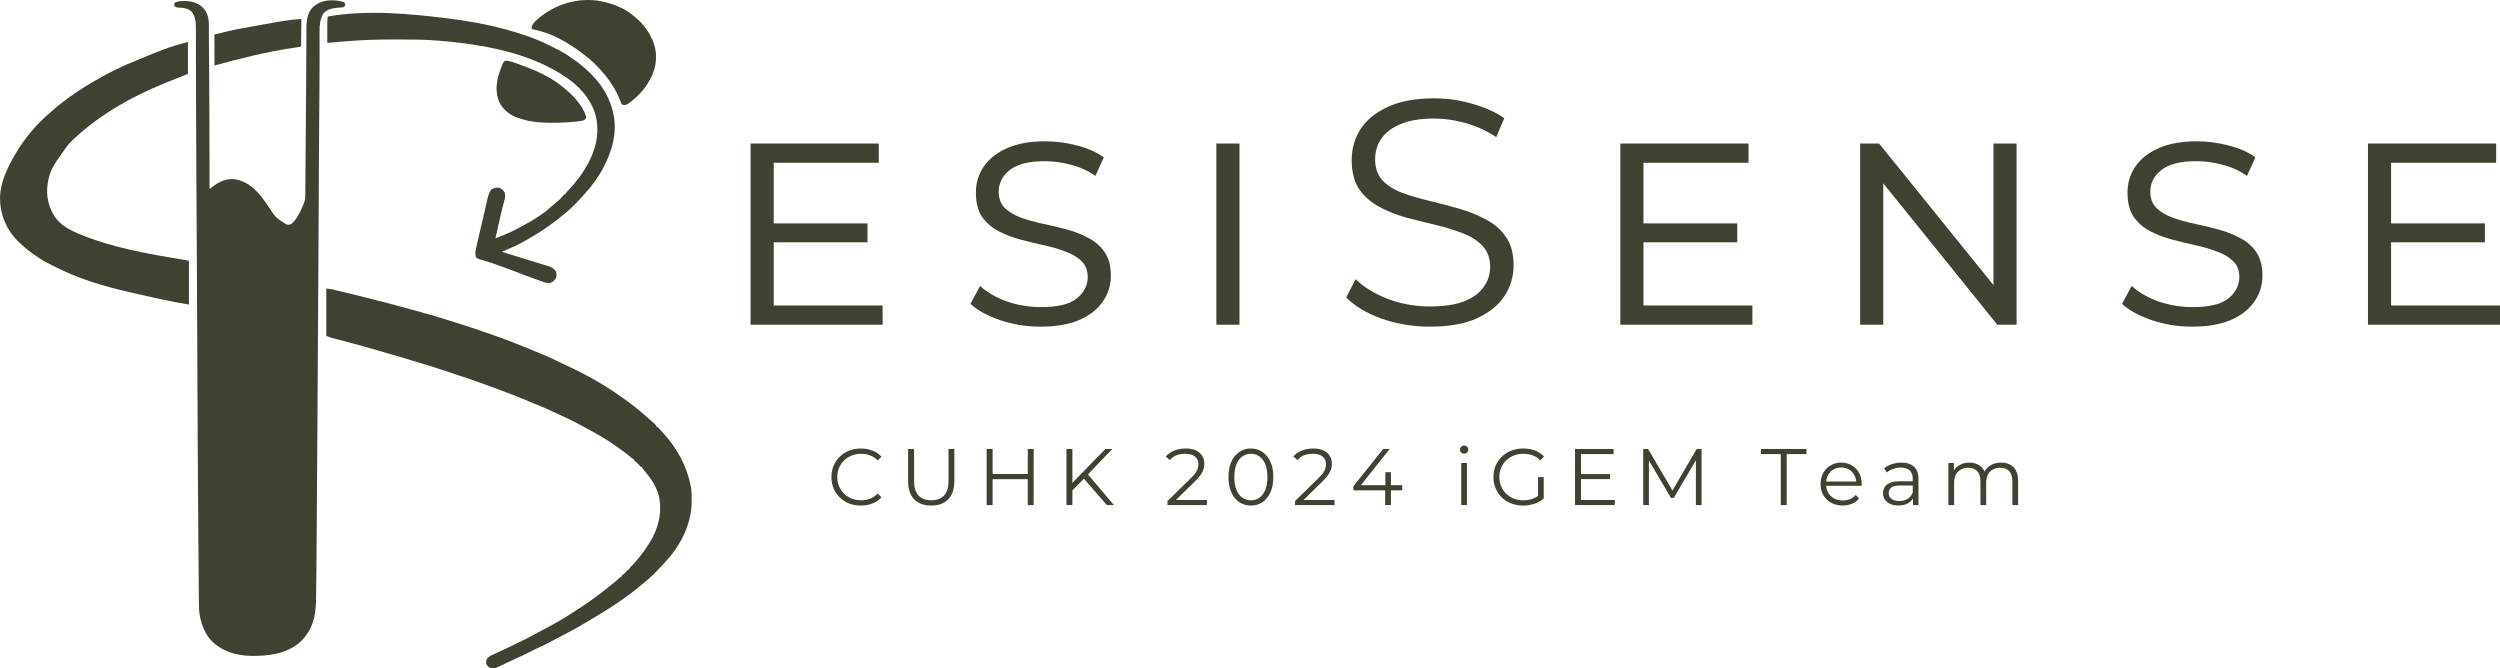<svg width="318" height="85" viewBox="0 0 318 85" fill="none" xmlns="http://www.w3.org/2000/svg">
<path d="M25.661 0.829C26.29 1.41 26.534 2.081 26.561 2.917C26.564 3.094 26.564 3.271 26.565 3.448C26.566 3.55 26.566 3.652 26.567 3.754C26.57 4.039 26.572 4.324 26.573 4.608C26.574 4.922 26.577 5.236 26.579 5.55C26.584 6.181 26.588 6.813 26.591 7.444C26.595 8.177 26.6 8.909 26.605 9.641C26.613 10.987 26.622 12.333 26.63 13.679C26.631 13.853 26.632 14.028 26.633 14.202C26.653 17.48 26.662 20.758 26.658 24.036C26.685 24.015 26.713 23.995 26.741 23.974C26.869 23.879 26.996 23.785 27.123 23.691C27.167 23.658 27.21 23.626 27.255 23.593C28.043 23.011 28.919 22.68 29.916 22.807C31.473 23.059 32.61 24.141 33.502 25.351C33.724 25.663 33.94 25.979 34.157 26.295C35.073 27.692 35.073 27.692 36.462 28.561C36.701 28.601 36.831 28.592 37.054 28.491C37.712 27.918 38.063 27.211 38.41 26.43C38.443 26.356 38.476 26.283 38.51 26.209C38.707 25.771 38.828 25.442 38.83 24.961C38.831 24.909 38.831 24.856 38.832 24.802C38.834 24.624 38.835 24.446 38.836 24.268C38.837 24.14 38.838 24.013 38.839 23.885C38.842 23.535 38.845 23.185 38.848 22.835C38.85 22.463 38.854 22.09 38.857 21.718C38.862 21.082 38.867 20.446 38.872 19.81C38.877 19.151 38.883 18.491 38.888 17.832C38.888 17.791 38.889 17.75 38.889 17.708C38.891 17.544 38.892 17.379 38.893 17.215C38.917 14.353 38.941 11.491 38.955 8.629C38.956 8.32 38.958 8.011 38.959 7.703C38.96 7.557 38.961 7.41 38.962 7.264C38.962 7.169 38.963 7.075 38.963 6.981C38.966 6.446 38.968 5.911 38.969 5.377C38.97 5.013 38.972 4.65 38.974 4.287C38.975 4.143 38.975 3.999 38.975 3.855C38.975 2.759 39.017 1.679 39.858 0.851C40.421 0.433 40.604 0.372 40.657 0.343C40.71 0.313 40.717 0.315 40.773 0.286C41.7 -0.054 42.761 -0.024 43.708 0.254C43.853 0.364 43.886 0.402 43.914 0.582C43.886 0.761 43.85 0.801 43.708 0.911C43.585 0.939 43.585 0.939 43.446 0.948C43.395 0.952 43.344 0.956 43.291 0.96C43.237 0.964 43.183 0.967 43.127 0.971C42.362 1.034 41.654 1.122 41.126 1.725C40.718 2.494 40.643 3.128 40.647 3.984C40.658 6.584 40.654 9.184 40.629 11.784C40.621 12.584 40.615 13.383 40.608 14.182C40.608 14.225 40.607 14.267 40.607 14.311C40.588 16.511 40.577 18.711 40.566 20.911C40.565 21.07 40.564 21.229 40.563 21.388C40.558 22.385 40.553 23.382 40.548 24.378C40.535 27.109 40.52 29.84 40.506 32.571C40.505 32.669 40.505 32.669 40.505 32.77C40.473 38.727 40.436 44.685 40.381 53.243C40.38 53.321 40.38 53.398 40.379 53.478C40.379 53.594 40.379 53.594 40.378 53.712C40.373 54.405 40.369 55.098 40.364 55.791C40.339 59.726 40.313 63.662 40.285 67.597C40.285 67.651 40.285 67.704 40.284 67.76C40.276 69 40.267 70.24 40.257 71.48C40.255 71.778 40.252 72.075 40.25 72.373C40.241 73.638 40.23 74.903 40.203 76.168C40.201 76.273 40.199 76.379 40.197 76.485C40.161 78.468 39.723 80.155 38.248 81.6C36.543 83.179 34.128 83.467 31.882 83.428C30.266 83.38 28.73 83.003 27.452 81.998C27.41 81.966 27.368 81.935 27.324 81.902C26.318 81.108 25.769 79.857 25.485 78.655C25.475 78.613 25.465 78.57 25.454 78.526C25.286 77.77 25.302 76.995 25.296 76.225C25.295 76.107 25.294 75.989 25.293 75.871C25.29 75.549 25.287 75.226 25.284 74.904C25.282 74.559 25.278 74.214 25.275 73.869C25.269 73.198 25.264 72.528 25.258 71.858C25.253 71.31 25.249 70.762 25.244 70.214C25.195 64.544 25.157 58.873 25.117 49.712C25.116 49.574 25.116 49.436 25.115 49.299C25.114 48.947 25.113 48.596 25.111 48.245C25.111 48.102 25.11 47.958 25.109 47.815C25.108 47.597 25.108 47.38 25.107 47.162C25.106 47.053 25.106 47.053 25.106 46.943C25.104 46.574 25.103 46.206 25.102 45.837C25.085 41.665 25.065 37.493 25.041 33.321C25.04 33.15 25.039 32.978 25.038 32.806C25.025 30.477 25.011 28.147 24.997 25.817C24.99 24.611 24.983 23.405 24.976 22.199C24.975 22.086 24.974 21.973 24.974 21.859C24.956 18.858 24.942 15.858 24.935 12.857C24.934 12.386 24.933 11.915 24.931 11.444C24.93 11.117 24.93 10.79 24.929 10.462C24.928 10.343 24.928 10.223 24.928 10.104C24.925 9.196 24.923 8.287 24.923 7.379C24.923 6.83 24.922 6.28 24.92 5.731C24.919 5.363 24.919 4.995 24.919 4.627C24.919 4.406 24.919 4.186 24.917 3.965C24.917 3.865 24.917 3.766 24.918 3.666C24.922 2.902 24.878 2.145 24.397 1.509C23.933 1.055 23.395 1.005 22.765 0.965C22.413 0.937 22.413 0.937 22.225 0.788C22.195 0.749 22.166 0.711 22.136 0.672C22.17 0.5 22.17 0.5 22.258 0.313C22.453 0.235 22.453 0.235 22.686 0.194C22.747 0.182 22.809 0.169 22.873 0.157C23.891 0.062 24.852 0.177 25.661 0.829Z" fill="#404231"/>
<path d="M41.508 36.704C42.126 36.771 42.126 36.771 42.338 36.822C42.386 36.834 42.434 36.845 42.484 36.857C42.535 36.87 42.587 36.882 42.639 36.895C42.695 36.908 42.751 36.922 42.809 36.935C42.994 36.98 43.179 37.025 43.364 37.07C43.495 37.102 43.627 37.134 43.759 37.166C44.19 37.27 44.621 37.375 45.052 37.481C45.164 37.508 45.164 37.508 45.279 37.537C48.058 38.218 50.82 38.94 53.573 39.716C53.828 39.787 54.082 39.859 54.337 39.93C55.319 40.204 56.293 40.495 57.263 40.806C57.505 40.883 57.746 40.959 57.988 41.035C59.168 41.407 60.344 41.783 61.508 42.202C61.734 42.282 61.961 42.359 62.188 42.435C64.397 43.175 66.553 44.059 68.702 44.95C68.802 44.992 68.802 44.992 68.905 45.035C69.556 45.306 70.2 45.584 70.83 45.9C71.074 46.022 71.322 46.136 71.57 46.251C74.046 47.395 76.497 48.701 78.724 50.268C78.763 50.296 78.803 50.324 78.844 50.352C80.072 51.21 81.264 52.103 82.363 53.116C82.5 53.241 82.64 53.362 82.78 53.484C83.338 53.974 83.338 53.974 83.491 54.152C83.491 54.192 83.491 54.231 83.491 54.272C83.551 54.292 83.612 54.311 83.674 54.332C83.766 54.421 83.766 54.421 83.865 54.537C84.028 54.725 84.194 54.909 84.365 55.09C86.069 56.941 87.339 59.232 87.829 61.681C87.84 61.731 87.851 61.78 87.862 61.831C87.973 62.391 87.979 62.947 87.978 63.515C87.978 63.592 87.978 63.592 87.979 63.671C87.977 64.551 87.893 65.373 87.646 66.223C87.631 66.275 87.617 66.328 87.602 66.382C87.042 68.333 85.91 70.155 84.494 71.625C84.379 71.745 84.27 71.867 84.161 71.991C83.879 72.308 83.575 72.605 83.27 72.903C83.171 73.001 83.071 73.099 82.972 73.197C82.574 73.588 82.161 73.946 81.718 74.29C81.65 74.346 81.583 74.402 81.516 74.459C79.187 76.425 76.534 78.016 73.896 79.548C73.844 79.578 73.793 79.608 73.739 79.639C73.601 79.72 73.462 79.8 73.323 79.88C73.285 79.903 73.247 79.925 73.208 79.947C72.65 80.268 72.076 80.561 71.501 80.852C71.085 81.063 70.671 81.277 70.264 81.505C69.532 81.913 68.772 82.262 68.011 82.613C67.666 82.773 67.331 82.943 66.996 83.123C66.549 83.358 66.085 83.559 65.623 83.765C65.251 83.931 64.881 84.102 64.516 84.284C64.173 84.453 63.829 84.618 63.481 84.777C63.414 84.808 63.414 84.808 63.347 84.84C63.031 84.981 62.754 85.026 62.407 84.986C62.127 84.876 61.993 84.709 61.857 84.448C61.816 84.217 61.834 84.023 61.93 83.806C62.147 83.542 62.404 83.394 62.716 83.256C62.788 83.224 62.86 83.191 62.934 83.158C63.009 83.125 63.084 83.092 63.16 83.059C63.748 82.797 64.329 82.525 64.906 82.241C65.084 82.153 65.262 82.067 65.439 81.981C65.625 81.891 65.81 81.801 65.995 81.711C66.088 81.666 66.182 81.621 66.275 81.576C66.861 81.292 67.438 80.997 68.005 80.68C68.367 80.478 68.733 80.282 69.103 80.095C70.698 79.291 72.237 78.342 73.719 77.355C73.848 77.269 73.978 77.183 74.108 77.098C75.118 76.43 76.093 75.728 77.033 74.969C77.17 74.859 77.309 74.752 77.448 74.644C77.701 74.448 77.947 74.244 78.193 74.039C78.229 74.01 78.265 73.98 78.302 73.949C78.466 73.811 78.621 73.673 78.772 73.521C78.907 73.393 78.907 73.393 79.029 73.393C79.05 73.334 79.07 73.275 79.091 73.214C79.191 73.132 79.293 73.053 79.396 72.975C79.546 72.835 79.683 72.702 79.805 72.538C79.845 72.488 79.845 72.488 79.885 72.437C79.925 72.437 79.966 72.437 80.007 72.437C80.024 72.402 80.04 72.366 80.057 72.329C80.131 72.195 80.203 72.118 80.317 72.015C80.577 71.767 80.802 71.496 81.028 71.218C81.112 71.117 81.197 71.017 81.282 70.917C81.739 70.375 82.138 69.81 82.513 69.21C82.537 69.173 82.561 69.135 82.586 69.097C83.741 67.274 84.283 65.168 83.796 63.056C83.505 61.915 82.814 60.861 82.048 59.971C81.999 59.914 81.999 59.914 81.948 59.855C81.918 59.821 81.889 59.787 81.859 59.752C81.775 59.644 81.716 59.534 81.657 59.411C81.617 59.411 81.577 59.411 81.535 59.411C81.445 59.319 81.445 59.319 81.34 59.194C81.162 58.987 80.975 58.815 80.758 58.648C80.732 58.623 80.706 58.599 80.68 58.574C80.68 58.535 80.68 58.495 80.68 58.455C80.644 58.44 80.609 58.424 80.573 58.409C80.419 58.327 80.309 58.232 80.181 58.116C79.901 57.868 79.608 57.644 79.305 57.424C79.252 57.385 79.199 57.347 79.144 57.307C78.371 56.746 77.587 56.203 76.768 55.706C76.701 55.665 76.634 55.625 76.565 55.583C75.893 55.18 75.202 54.808 74.513 54.434C74.338 54.339 74.163 54.244 73.988 54.149C73.885 54.093 73.782 54.037 73.678 53.981C73.634 53.956 73.59 53.932 73.545 53.907C72.708 53.456 71.841 53.061 70.978 52.662C70.927 52.639 70.876 52.615 70.824 52.591C69.371 51.916 69.371 51.916 67.886 51.313C67.704 51.241 67.526 51.164 67.348 51.084C66.98 50.919 66.606 50.768 66.231 50.619C66.159 50.591 66.087 50.562 66.013 50.533C65.789 50.444 65.565 50.356 65.341 50.268C65.274 50.242 65.208 50.216 65.14 50.189C63.817 49.671 62.48 49.188 61.143 48.706C61.018 48.661 60.893 48.615 60.767 48.57C59.933 48.27 59.092 47.99 58.248 47.717C57.666 47.529 57.087 47.336 56.508 47.14C55.599 46.832 54.685 46.544 53.765 46.27C53.383 46.156 53.003 46.041 52.622 45.925C52.547 45.902 52.472 45.879 52.394 45.856C52.091 45.764 51.788 45.672 51.486 45.577C50.728 45.338 49.963 45.123 49.197 44.909C48.779 44.792 48.362 44.674 47.948 44.547C46.734 44.174 45.508 43.851 44.28 43.527C43.909 43.429 43.538 43.332 43.167 43.233C43.021 43.195 42.875 43.156 42.728 43.118C42.639 43.094 42.548 43.07 42.459 43.047C42.381 43.026 42.303 43.006 42.223 42.984C41.981 42.914 41.744 42.826 41.508 42.739C41.508 40.748 41.508 38.756 41.508 36.704Z" fill="#404231"/>
<path d="M23.907 5.333C23.907 6.674 23.907 8.015 23.907 9.396C23.088 9.73 23.088 9.73 22.766 9.854C19.729 11.026 16.741 12.354 14.008 14.117C13.957 14.149 13.957 14.149 13.905 14.182C13.034 14.741 12.192 15.33 11.38 15.969C11.319 16.017 11.319 16.017 11.257 16.065C10.636 16.552 10.043 17.061 9.471 17.601C9.375 17.691 9.278 17.778 9.181 17.865C8.697 18.308 8.349 18.823 7.986 19.362C7.867 19.538 7.743 19.71 7.618 19.883C7.552 19.977 7.486 20.07 7.421 20.165C7.367 20.242 7.312 20.32 7.258 20.397C6.792 21.065 6.446 21.696 6.247 22.482C6.234 22.531 6.221 22.58 6.208 22.63C5.78 24.358 5.974 25.966 6.919 27.502C7.735 28.728 9.06 29.364 10.402 29.892C10.464 29.917 10.525 29.941 10.589 29.967C14.647 31.581 19.053 32.33 23.351 33.044C23.404 33.053 23.458 33.062 23.514 33.072C23.584 33.083 23.584 33.083 23.655 33.095C23.781 33.118 23.906 33.148 24.03 33.178C24.03 35.012 24.03 36.846 24.03 38.736C23.584 38.663 23.141 38.59 22.698 38.504C22.617 38.488 22.617 38.488 22.534 38.472C22.359 38.438 22.184 38.404 22.009 38.37C21.949 38.358 21.888 38.346 21.826 38.334C20.815 38.136 19.81 37.922 18.807 37.691C18.48 37.616 18.153 37.544 17.825 37.472C14.423 36.723 10.929 35.833 7.787 34.319C7.685 34.27 7.583 34.221 7.48 34.173C6.295 33.615 5.153 33.008 4.108 32.222C4.047 32.179 3.986 32.135 3.923 32.09C3.377 31.695 2.882 31.253 2.397 30.788C2.315 30.711 2.315 30.711 2.233 30.633C0.744 29.129 -0.033 27.137 0.001 25.06C0.063 23.117 0.945 21.334 1.908 19.674C1.932 19.631 1.957 19.588 1.983 19.544C3.113 17.606 4.692 15.726 6.431 14.278C6.572 14.16 6.709 14.037 6.846 13.915C7.167 13.633 7.498 13.364 7.835 13.101C7.875 13.07 7.916 13.039 7.957 13.006C8.557 12.54 9.167 12.094 9.805 11.678C9.903 11.614 9.999 11.55 10.096 11.486C11.054 10.853 12.038 10.274 13.048 9.725C13.198 9.643 13.348 9.56 13.498 9.476C14.166 9.104 14.854 8.777 15.55 8.458C15.704 8.387 15.857 8.315 16.01 8.242C22.115 5.668 22 5.895 23.907 5.333Z" fill="#404231"/>
<path d="M56.968 2.345C57.119 2.364 57.27 2.382 57.421 2.401C59.718 2.69 62.008 3.115 64.24 3.719C64.307 3.737 64.374 3.755 64.442 3.774C66.541 4.348 68.615 5.07 70.528 6.102C70.67 6.176 70.815 6.246 70.96 6.315C71.259 6.46 71.541 6.625 71.822 6.801C71.897 6.847 71.897 6.847 71.973 6.894C72.779 7.401 73.545 7.938 74.263 8.56C74.317 8.606 74.37 8.652 74.426 8.699C76.356 10.37 77.752 12.492 78.113 15.013C78.121 15.065 78.129 15.118 78.137 15.172C78.309 16.499 78.106 17.872 77.685 19.136C77.671 19.179 77.657 19.222 77.642 19.266C77.437 19.883 77.187 20.469 76.89 21.048C76.86 21.108 76.86 21.108 76.83 21.169C76.124 22.557 75.168 23.815 74.1 24.957C73.985 25.082 73.873 25.208 73.761 25.335C73.513 25.612 73.25 25.872 72.983 26.131C72.937 26.177 72.89 26.223 72.842 26.27C72.552 26.553 72.253 26.823 71.94 27.084C71.879 27.136 71.817 27.188 71.755 27.241C71.222 27.688 70.669 28.105 70.107 28.518C70.069 28.546 70.031 28.574 69.991 28.604C68.886 29.421 67.707 30.122 66.502 30.788C66.455 30.814 66.408 30.84 66.36 30.867C65.62 31.273 64.846 31.599 64.066 31.925C63.939 31.973 63.939 31.973 63.874 32.043C63.914 32.056 63.955 32.068 63.996 32.081C64.12 32.12 64.245 32.158 64.369 32.196C64.517 32.242 64.666 32.288 64.814 32.334C65.185 32.449 65.556 32.564 65.928 32.679C66.138 32.745 66.349 32.81 66.559 32.875C66.601 32.888 66.643 32.901 66.686 32.914C67.233 33.084 67.78 33.252 68.327 33.419C68.497 33.471 68.667 33.523 68.837 33.575C68.942 33.607 69.047 33.638 69.152 33.67C69.296 33.714 69.441 33.758 69.585 33.802C69.626 33.814 69.667 33.826 69.709 33.839C70.157 33.978 70.484 34.139 70.718 34.553C70.819 34.848 70.815 35.106 70.714 35.397C70.528 35.667 70.304 35.883 69.985 35.987C69.629 36.008 69.356 35.962 69.023 35.836C68.956 35.812 68.956 35.812 68.889 35.787C68.794 35.753 68.699 35.718 68.604 35.683C68.456 35.628 68.308 35.574 68.159 35.521C67.9 35.427 67.642 35.333 67.385 35.238C67.227 35.18 67.069 35.123 66.911 35.065C66.371 34.867 65.832 34.664 65.297 34.452C65.002 34.337 64.706 34.228 64.408 34.12C64.184 34.039 63.962 33.957 63.739 33.874C62.947 33.582 62.154 33.313 61.342 33.081C60.707 32.898 60.707 32.898 60.513 32.641C60.447 32.303 60.457 32.028 60.535 31.693C60.545 31.649 60.555 31.605 60.564 31.56C60.596 31.416 60.629 31.272 60.662 31.128C60.684 31.026 60.707 30.923 60.73 30.821C60.799 30.511 60.87 30.201 60.941 29.892C60.956 29.826 60.956 29.826 60.971 29.758C61.086 29.257 61.203 28.756 61.322 28.256C61.405 27.907 61.486 27.557 61.566 27.207C61.631 26.924 61.697 26.641 61.762 26.358C61.795 26.218 61.827 26.078 61.859 25.938C61.904 25.74 61.95 25.543 61.996 25.346C62.009 25.287 62.022 25.229 62.036 25.168C62.132 24.762 62.247 24.39 62.537 24.073C62.825 23.914 63.127 23.83 63.459 23.875C63.787 23.975 63.993 24.177 64.179 24.454C64.316 24.855 64.239 25.247 64.118 25.643C63.961 26.189 63.831 26.74 63.705 27.293C63.694 27.337 63.684 27.381 63.674 27.426C63.612 27.698 63.551 27.969 63.489 28.241C63.436 28.475 63.383 28.709 63.329 28.943C63.225 29.398 63.122 29.854 63.018 30.31C63.685 30.054 64.349 29.799 64.993 29.492C65.088 29.447 65.088 29.447 65.185 29.401C65.865 29.076 66.521 28.712 67.174 28.338C67.227 28.308 67.281 28.278 67.336 28.247C68.385 27.654 69.353 27.007 70.229 26.187C70.442 26 70.657 25.816 70.882 25.642C71.178 25.408 71.42 25.132 71.662 24.847C71.694 24.816 71.725 24.785 71.757 24.753C71.797 24.753 71.838 24.753 71.879 24.753C71.9 24.704 71.9 24.704 71.922 24.654C72.025 24.473 72.157 24.343 72.303 24.193C74.159 22.25 75.887 19.538 75.974 16.806C75.976 16.742 75.979 16.678 75.981 16.612C76.004 15.446 75.781 14.384 75.24 13.34C75.213 13.286 75.185 13.232 75.157 13.177C74.135 11.262 72.305 9.889 70.413 8.858C70.358 8.829 70.304 8.799 70.248 8.769C66.675 6.843 62.576 5.943 58.557 5.452C58.493 5.444 58.429 5.436 58.362 5.428C57.52 5.323 56.676 5.245 55.83 5.176C55.762 5.17 55.762 5.17 55.693 5.165C54.1 5.034 52.508 5.023 50.911 5.023C50.67 5.023 50.43 5.023 50.19 5.022C48.166 5.015 46.152 5.075 44.135 5.243C44.039 5.251 43.944 5.259 43.848 5.266C43.577 5.288 43.306 5.31 43.035 5.333C42.957 5.339 42.878 5.346 42.798 5.353C42.408 5.385 42.019 5.418 41.63 5.452C41.628 5.091 41.627 4.73 41.626 4.368C41.626 4.246 41.625 4.123 41.625 4.001C41.619 2.693 41.619 2.693 41.691 2.106C46.487 1.224 52.161 1.726 56.968 2.345Z" fill="#404231"/>
<path d="M77.135 0.313C77.186 0.327 77.237 0.34 77.29 0.354C78.464 0.673 79.629 1.206 80.557 1.987C80.609 2.03 80.661 2.073 80.715 2.118C80.869 2.251 81.019 2.386 81.168 2.524C81.218 2.569 81.267 2.614 81.319 2.66C82.033 3.325 82.542 4.096 82.941 4.974C82.986 5.073 82.986 5.073 83.032 5.174C83.631 6.581 83.565 8.107 82.983 9.504C82.346 10.958 81.35 12.132 80.053 13.079C80.019 13.105 79.984 13.131 79.948 13.158C79.698 13.335 79.519 13.382 79.213 13.34C79.018 13.218 78.975 13.04 78.903 12.832C78.377 11.45 77.516 10.141 76.524 9.038C76.495 9.005 76.465 8.972 76.435 8.938C75.871 8.314 75.281 7.718 74.61 7.204C74.492 7.114 74.374 7.022 74.257 6.931C72.382 5.484 70.323 4.251 67.949 3.768C67.724 3.719 67.724 3.719 67.602 3.6C67.653 3.074 68.076 2.694 68.464 2.368C68.522 2.321 68.581 2.274 68.641 2.226C68.673 2.199 68.706 2.173 68.739 2.146C71.051 0.282 74.211 -0.484 77.135 0.313Z" fill="#404231"/>
<path d="M64.681 7.747C65.043 7.822 65.388 7.95 65.734 8.074C65.775 8.089 65.817 8.103 65.859 8.118C67.822 8.81 69.823 9.647 71.452 10.95C71.485 10.976 71.519 11.003 71.553 11.031C72.806 12.04 74.059 13.286 74.567 14.836C74.569 15.013 74.569 15.013 74.441 15.169C74.237 15.332 74.127 15.361 73.868 15.391C73.791 15.401 73.714 15.41 73.634 15.42C73.551 15.429 73.468 15.438 73.385 15.446C73.299 15.456 73.213 15.466 73.127 15.476C72.407 15.556 71.688 15.601 70.963 15.611C70.909 15.611 70.855 15.612 70.799 15.613C70.426 15.619 70.053 15.617 69.68 15.611C69.628 15.61 69.576 15.609 69.523 15.608C68.305 15.586 67.099 15.423 65.952 15.013C65.888 14.992 65.825 14.971 65.76 14.949C64.793 14.596 63.967 13.914 63.523 12.999C62.884 11.6 63.188 10.051 63.72 8.668C64.119 7.671 64.119 7.671 64.681 7.747Z" fill="#404231"/>
<path d="M38.339 2.416C38.312 3.073 38.332 3.716 38.312 4.384C38.311 4.444 38.311 4.444 38.309 4.505C38.295 4.966 38.309 5.396 38.312 5.906C38.066 5.992 37.736 6.026 37.477 6.063C37.404 6.074 37.331 6.085 37.256 6.096C37.178 6.108 37.099 6.12 37.018 6.132C33.717 6.634 30.491 7.448 27.278 8.331C27.278 7.03 27.278 5.728 27.278 4.387C29.059 3.952 29.059 3.952 29.921 3.767C29.973 3.756 30.025 3.745 30.079 3.734C36.205 2.62 36.263 2.563 38.339 2.416Z" fill="#404231"/>
<path d="M97.925 28.415H110.348V30.822H97.925V28.415ZM98.416 38.858H112.269V41.305H95.473V18.257H111.778V20.705H98.416V38.858Z" fill="#404231"/>
<path d="M141.3 35.023C141.3 36.301 140.945 37.43 140.237 38.409C139.556 39.388 138.548 40.163 137.213 40.734C135.905 41.278 134.284 41.55 132.35 41.55C130.579 41.55 128.877 41.278 127.242 40.734C125.635 40.19 124.368 39.497 123.442 38.654L124.667 36.369C125.512 37.158 126.629 37.811 128.018 38.327C129.435 38.817 130.906 39.062 132.432 39.062C134.557 39.062 136.069 38.694 136.968 37.96C137.894 37.199 138.357 36.301 138.357 35.268C138.357 34.398 138.098 33.718 137.581 33.228C137.063 32.712 136.382 32.304 135.538 32.004C134.693 31.678 133.767 31.406 132.759 31.189C131.751 30.971 130.743 30.726 129.735 30.454C128.727 30.182 127.787 29.815 126.915 29.353C126.071 28.891 125.389 28.279 124.872 27.517C124.381 26.756 124.136 25.75 124.136 24.499C124.136 23.248 124.477 22.133 125.158 21.154C125.839 20.175 126.833 19.4 128.141 18.828C129.449 18.257 131.056 17.972 132.963 17.972C134.325 17.972 135.66 18.149 136.968 18.502C138.303 18.828 139.447 19.332 140.4 20.012L139.338 22.377C138.357 21.698 137.308 21.222 136.191 20.95C135.074 20.651 133.971 20.501 132.881 20.501C130.865 20.501 129.381 20.882 128.427 21.643C127.501 22.377 127.038 23.288 127.038 24.376C127.038 25.247 127.296 25.94 127.814 26.457C128.332 26.946 129.013 27.354 129.857 27.68C130.702 27.98 131.628 28.238 132.636 28.456C133.671 28.673 134.693 28.918 135.701 29.19C136.709 29.462 137.635 29.829 138.48 30.291C139.324 30.726 140.005 31.325 140.523 32.086C141.041 32.847 141.3 33.827 141.3 35.023Z" fill="#404231"/>
<path d="M154.721 41.305V18.257H157.663V41.305H154.721Z" fill="#404231"/>
<path d="M181.865 41.55C179.74 41.55 177.696 41.21 175.735 40.53C173.801 39.823 172.302 38.926 171.24 37.838L172.425 35.513C173.433 36.492 174.781 37.321 176.471 38.001C178.187 38.654 179.985 38.98 181.865 38.98C183.663 38.98 185.12 38.762 186.237 38.327C187.381 37.865 188.212 37.253 188.73 36.492C189.275 35.73 189.547 34.887 189.547 33.962C189.547 32.847 189.22 31.95 188.567 31.27C187.94 30.59 187.109 30.06 186.074 29.679C185.039 29.271 183.894 28.918 182.641 28.619C181.388 28.32 180.135 28.007 178.882 27.68C177.628 27.327 176.471 26.865 175.408 26.294C174.373 25.722 173.528 24.974 172.874 24.05C172.248 23.098 171.935 21.861 171.935 20.338C171.935 18.924 172.302 17.632 173.038 16.462C173.801 15.266 174.959 14.314 176.511 13.607C178.064 12.873 180.053 12.506 182.478 12.506C184.085 12.506 185.679 12.737 187.259 13.199C188.839 13.634 190.201 14.246 191.345 15.035L190.324 17.442C189.098 16.626 187.79 16.027 186.401 15.647C185.039 15.266 183.717 15.076 182.437 15.076C180.721 15.076 179.304 15.307 178.187 15.769C177.07 16.231 176.239 16.857 175.694 17.645C175.176 18.407 174.918 19.277 174.918 20.256C174.918 21.371 175.231 22.269 175.858 22.948C176.511 23.628 177.356 24.159 178.391 24.539C179.454 24.92 180.612 25.26 181.865 25.559C183.118 25.858 184.357 26.185 185.583 26.538C186.837 26.892 187.981 27.354 189.016 27.925C190.079 28.469 190.923 29.203 191.55 30.128C192.204 31.053 192.53 32.263 192.53 33.758C192.53 35.145 192.149 36.437 191.386 37.634C190.623 38.803 189.452 39.755 187.872 40.489C186.319 41.196 184.317 41.55 181.865 41.55Z" fill="#404231"/>
<path d="M208.559 28.415H220.982V30.822H208.559V28.415ZM209.049 38.858H222.903V41.305H206.107V18.257H222.412V20.705H209.049V38.858Z" fill="#404231"/>
<path d="M236.609 41.305V18.257H239.02L254.712 37.675H253.568V18.257H256.51V41.305H254.058L238.366 21.847H239.551V41.305H236.609Z" fill="#404231"/>
<path d="M287.783 35.023C287.783 36.301 287.429 37.43 286.72 38.409C286.039 39.388 285.031 40.163 283.696 40.734C282.389 41.278 280.768 41.55 278.833 41.55C277.063 41.55 275.36 41.278 273.725 40.734C272.118 40.19 270.851 39.497 269.925 38.654L271.151 36.369C271.995 37.158 273.112 37.811 274.502 38.327C275.918 38.817 277.39 39.062 278.915 39.062C281.04 39.062 282.552 38.694 283.451 37.96C284.377 37.199 284.841 36.301 284.841 35.268C284.841 34.398 284.582 33.718 284.064 33.228C283.547 32.712 282.865 32.304 282.021 32.004C281.176 31.678 280.25 31.406 279.242 31.189C278.234 30.971 277.226 30.726 276.218 30.454C275.21 30.182 274.27 29.815 273.398 29.353C272.554 28.891 271.873 28.279 271.355 27.517C270.865 26.756 270.62 25.75 270.62 24.499C270.62 23.248 270.96 22.133 271.641 21.154C272.322 20.175 273.317 19.4 274.624 18.828C275.932 18.257 277.539 17.972 279.446 17.972C280.809 17.972 282.144 18.149 283.451 18.502C284.786 18.828 285.93 19.332 286.884 20.012L285.821 22.377C284.841 21.698 283.792 21.222 282.675 20.95C281.558 20.651 280.454 20.501 279.365 20.501C277.349 20.501 275.864 20.882 274.91 21.643C273.984 22.377 273.521 23.288 273.521 24.376C273.521 25.247 273.78 25.94 274.297 26.457C274.815 26.946 275.496 27.354 276.341 27.68C277.185 27.98 278.112 28.238 279.12 28.456C280.155 28.673 281.176 28.918 282.184 29.19C283.192 29.462 284.119 29.829 284.963 30.291C285.808 30.726 286.489 31.325 287.006 32.086C287.524 32.847 287.783 33.827 287.783 35.023Z" fill="#404231"/>
<path d="M303.656 28.415H316.079V30.822H303.656V28.415ZM304.147 38.858H318V41.305H301.204V18.257H317.51V20.705H304.147V38.858Z" fill="#404231"/>
<path d="M109.498 64.309C108.96 64.309 108.462 64.221 108.006 64.044C107.55 63.861 107.155 63.606 106.821 63.279C106.487 62.953 106.225 62.569 106.034 62.127C105.85 61.685 105.759 61.202 105.759 60.679C105.759 60.155 105.85 59.673 106.034 59.231C106.225 58.789 106.487 58.405 106.821 58.078C107.162 57.752 107.56 57.5 108.016 57.324C108.473 57.14 108.97 57.048 109.508 57.048C110.026 57.048 110.513 57.137 110.969 57.313C111.425 57.483 111.81 57.742 112.123 58.089L111.643 58.568C111.35 58.269 111.027 58.054 110.673 57.925C110.318 57.789 109.937 57.721 109.528 57.721C109.099 57.721 108.701 57.796 108.333 57.946C107.965 58.089 107.645 58.296 107.373 58.568C107.1 58.833 106.886 59.146 106.729 59.506C106.579 59.86 106.504 60.251 106.504 60.679C106.504 61.107 106.579 61.502 106.729 61.862C106.886 62.215 107.1 62.528 107.373 62.8C107.645 63.065 107.965 63.273 108.333 63.422C108.701 63.565 109.099 63.636 109.528 63.636C109.937 63.636 110.318 63.568 110.673 63.432C111.027 63.296 111.35 63.079 111.643 62.78L112.123 63.259C111.81 63.606 111.425 63.867 110.969 64.044C110.513 64.221 110.022 64.309 109.498 64.309Z" fill="#404231"/>
<path d="M118.455 64.309C117.542 64.309 116.824 64.048 116.299 63.524C115.775 63.001 115.513 62.225 115.513 61.199V57.109H116.269V61.168C116.269 62.011 116.459 62.633 116.841 63.035C117.222 63.436 117.76 63.636 118.455 63.636C119.156 63.636 119.698 63.436 120.079 63.035C120.461 62.633 120.651 62.011 120.651 61.168V57.109H121.387V61.199C121.387 62.225 121.125 63.001 120.6 63.524C120.083 64.048 119.367 64.309 118.455 64.309Z" fill="#404231"/>
<path d="M130.735 57.109H131.48V64.248H130.735V57.109ZM126.26 64.248H125.504V57.109H126.26V64.248ZM130.806 60.954H126.178V60.291H130.806V60.954Z" fill="#404231"/>
<path d="M136.307 62.474L136.277 61.556L140.608 57.109H141.477L138.32 60.414L137.891 60.873L136.307 62.474ZM135.654 64.248V57.109H136.41V64.248H135.654ZM140.792 64.248L137.707 60.699L138.218 60.148L141.691 64.248H140.792Z" fill="#404231"/>
<path d="M148.502 64.248V63.728L151.475 60.822C151.747 60.556 151.952 60.325 152.088 60.128C152.224 59.924 152.316 59.734 152.364 59.557C152.411 59.38 152.435 59.214 152.435 59.057C152.435 58.643 152.292 58.316 152.006 58.078C151.727 57.84 151.312 57.721 150.76 57.721C150.338 57.721 149.963 57.786 149.636 57.915C149.316 58.044 149.04 58.245 148.809 58.517L148.287 58.068C148.567 57.742 148.924 57.49 149.36 57.313C149.796 57.137 150.283 57.048 150.821 57.048C151.305 57.048 151.724 57.127 152.078 57.283C152.432 57.432 152.704 57.653 152.895 57.946C153.093 58.238 153.191 58.581 153.191 58.976C153.191 59.207 153.157 59.435 153.089 59.659C153.028 59.883 152.912 60.121 152.742 60.373C152.578 60.618 152.337 60.896 152.016 61.209L149.289 63.881L149.084 63.596H153.518V64.248H148.502Z" fill="#404231"/>
<path d="M159.111 64.309C158.559 64.309 158.069 64.167 157.64 63.881C157.21 63.589 156.873 63.174 156.628 62.637C156.383 62.093 156.26 61.44 156.26 60.679C156.26 59.917 156.383 59.268 156.628 58.731C156.873 58.187 157.21 57.772 157.64 57.487C158.069 57.194 158.559 57.048 159.111 57.048C159.662 57.048 160.153 57.194 160.582 57.487C161.011 57.772 161.348 58.187 161.593 58.731C161.845 59.268 161.971 59.917 161.971 60.679C161.971 61.44 161.845 62.093 161.593 62.637C161.348 63.174 161.011 63.589 160.582 63.881C160.153 64.167 159.662 64.309 159.111 64.309ZM159.111 63.636C159.533 63.636 159.901 63.524 160.214 63.3C160.527 63.069 160.772 62.735 160.95 62.3C161.127 61.858 161.215 61.318 161.215 60.679C161.215 60.04 161.127 59.503 160.95 59.068C160.772 58.626 160.527 58.292 160.214 58.068C159.901 57.837 159.533 57.721 159.111 57.721C158.702 57.721 158.338 57.837 158.018 58.068C157.697 58.292 157.449 58.626 157.272 59.068C157.095 59.503 157.006 60.04 157.006 60.679C157.006 61.318 157.095 61.858 157.272 62.3C157.449 62.735 157.697 63.069 158.018 63.3C158.338 63.524 158.702 63.636 159.111 63.636Z" fill="#404231"/>
<path d="M164.731 64.248V63.728L167.704 60.822C167.976 60.556 168.18 60.325 168.317 60.128C168.453 59.924 168.545 59.734 168.592 59.557C168.64 59.38 168.664 59.214 168.664 59.057C168.664 58.643 168.521 58.316 168.235 58.078C167.956 57.84 167.54 57.721 166.988 57.721C166.566 57.721 166.192 57.786 165.865 57.915C165.545 58.044 165.269 58.245 165.037 58.517L164.516 58.068C164.795 57.742 165.153 57.49 165.589 57.313C166.025 57.137 166.512 57.048 167.05 57.048C167.533 57.048 167.952 57.127 168.306 57.283C168.661 57.432 168.933 57.653 169.124 57.946C169.321 58.238 169.42 58.581 169.42 58.976C169.42 59.207 169.386 59.435 169.318 59.659C169.256 59.883 169.141 60.121 168.97 60.373C168.807 60.618 168.565 60.896 168.245 61.209L165.517 63.881L165.313 63.596H169.747V64.248H164.731Z" fill="#404231"/>
<path d="M172.157 62.372V61.841L175.947 57.109H176.764L173.005 61.841L172.606 61.719H178.358V62.372H172.157ZM176.192 64.248V62.372L176.213 61.719V60.067H176.928V64.248H176.192Z" fill="#404231"/>
<path d="M185.866 64.248V58.894H186.591V64.248H185.866ZM186.233 57.711C186.083 57.711 185.957 57.66 185.855 57.558C185.753 57.456 185.702 57.334 185.702 57.191C185.702 57.048 185.753 56.929 185.855 56.834C185.957 56.732 186.083 56.681 186.233 56.681C186.383 56.681 186.509 56.729 186.611 56.824C186.714 56.919 186.765 57.038 186.765 57.181C186.765 57.33 186.714 57.456 186.611 57.558C186.516 57.66 186.39 57.711 186.233 57.711Z" fill="#404231"/>
<path d="M193.738 64.309C193.193 64.309 192.689 64.221 192.226 64.044C191.769 63.861 191.371 63.606 191.03 63.279C190.697 62.953 190.434 62.569 190.244 62.127C190.06 61.685 189.968 61.202 189.968 60.679C189.968 60.155 190.06 59.673 190.244 59.231C190.434 58.789 190.7 58.405 191.041 58.078C191.381 57.752 191.78 57.5 192.236 57.324C192.699 57.14 193.203 57.048 193.748 57.048C194.293 57.048 194.79 57.133 195.24 57.303C195.696 57.473 196.084 57.732 196.404 58.078L195.934 58.558C195.635 58.258 195.304 58.044 194.943 57.915C194.582 57.786 194.194 57.721 193.779 57.721C193.336 57.721 192.927 57.796 192.553 57.946C192.185 58.089 191.861 58.296 191.582 58.568C191.31 58.833 191.095 59.146 190.938 59.506C190.789 59.86 190.714 60.251 190.714 60.679C190.714 61.1 190.789 61.491 190.938 61.852C191.095 62.212 191.31 62.528 191.582 62.8C191.861 63.065 192.185 63.273 192.553 63.422C192.927 63.565 193.332 63.636 193.768 63.636C194.177 63.636 194.562 63.575 194.923 63.453C195.291 63.33 195.628 63.123 195.934 62.831L196.363 63.402C196.023 63.701 195.624 63.929 195.168 64.085C194.712 64.235 194.235 64.309 193.738 64.309ZM195.638 63.31V60.679H196.363V63.402L195.638 63.31Z" fill="#404231"/>
<path d="M201.016 60.301H204.796V60.944H201.016V60.301ZM201.098 63.596H205.399V64.248H200.342V57.109H205.246V57.762H201.098V63.596Z" fill="#404231"/>
<path d="M209.015 64.248V57.109H209.638L212.907 62.678H212.58L215.819 57.109H216.442V64.248H215.717V58.242H215.89L212.907 63.34H212.55L209.546 58.242H209.74V64.248H209.015Z" fill="#404231"/>
<path d="M226.513 64.248V57.762H224V57.109H229.782V57.762H227.269V64.248H226.513Z" fill="#404231"/>
<path d="M234.395 64.299C233.837 64.299 233.347 64.184 232.924 63.952C232.502 63.715 232.172 63.392 231.933 62.984C231.695 62.569 231.576 62.096 231.576 61.566C231.576 61.036 231.688 60.567 231.913 60.159C232.144 59.751 232.458 59.431 232.853 59.2C233.255 58.962 233.704 58.843 234.201 58.843C234.705 58.843 235.151 58.959 235.54 59.19C235.935 59.414 236.245 59.734 236.469 60.148C236.694 60.556 236.806 61.029 236.806 61.566C236.806 61.6 236.803 61.637 236.796 61.678C236.796 61.712 236.796 61.75 236.796 61.79H232.127V61.25H236.408L236.122 61.464C236.122 61.077 236.037 60.733 235.867 60.434C235.703 60.128 235.478 59.89 235.192 59.72C234.906 59.55 234.576 59.465 234.201 59.465C233.834 59.465 233.503 59.55 233.21 59.72C232.917 59.89 232.689 60.128 232.526 60.434C232.362 60.74 232.281 61.09 232.281 61.484V61.597C232.281 62.005 232.369 62.365 232.546 62.678C232.73 62.984 232.982 63.225 233.302 63.402C233.629 63.572 234 63.657 234.416 63.657C234.743 63.657 235.046 63.599 235.325 63.483C235.611 63.368 235.856 63.191 236.061 62.953L236.469 63.422C236.231 63.708 235.931 63.925 235.57 64.075C235.216 64.224 234.825 64.299 234.395 64.299Z" fill="#404231"/>
<path d="M243.333 64.248V63.065L243.303 62.871V60.893C243.303 60.438 243.173 60.087 242.914 59.843C242.662 59.598 242.284 59.475 241.78 59.475C241.433 59.475 241.103 59.533 240.789 59.649C240.476 59.764 240.211 59.917 239.993 60.108L239.666 59.567C239.938 59.336 240.265 59.159 240.646 59.037C241.028 58.908 241.43 58.843 241.852 58.843C242.547 58.843 243.081 59.017 243.456 59.363C243.837 59.703 244.028 60.223 244.028 60.924V64.248H243.333ZM241.484 64.299C241.082 64.299 240.732 64.235 240.432 64.105C240.139 63.969 239.914 63.786 239.758 63.555C239.601 63.317 239.523 63.045 239.523 62.739C239.523 62.46 239.587 62.209 239.717 61.984C239.853 61.753 240.071 61.569 240.371 61.434C240.677 61.291 241.086 61.219 241.597 61.219H243.446V61.76H241.617C241.099 61.76 240.738 61.852 240.534 62.035C240.337 62.219 240.238 62.447 240.238 62.718C240.238 63.024 240.357 63.269 240.595 63.453C240.834 63.636 241.167 63.728 241.597 63.728C242.005 63.728 242.356 63.636 242.649 63.453C242.948 63.262 243.166 62.99 243.303 62.637L243.466 63.137C243.33 63.49 243.092 63.772 242.751 63.983C242.417 64.194 241.995 64.299 241.484 64.299Z" fill="#404231"/>
<path d="M254.539 58.843C254.975 58.843 255.353 58.928 255.673 59.098C256 59.261 256.252 59.513 256.429 59.853C256.613 60.193 256.705 60.621 256.705 61.138V64.248H255.979V61.209C255.979 60.645 255.843 60.22 255.571 59.934C255.305 59.642 254.927 59.496 254.437 59.496C254.069 59.496 253.749 59.574 253.476 59.73C253.211 59.88 253.003 60.101 252.853 60.393C252.71 60.679 252.639 61.026 252.639 61.434V64.248H251.913V61.209C251.913 60.645 251.777 60.22 251.505 59.934C251.232 59.642 250.851 59.496 250.36 59.496C249.999 59.496 249.683 59.574 249.41 59.73C249.138 59.88 248.927 60.101 248.777 60.393C248.634 60.679 248.562 61.026 248.562 61.434V64.248H247.837V58.894H248.532V60.342L248.419 60.087C248.583 59.7 248.845 59.397 249.206 59.18C249.574 58.955 250.006 58.843 250.503 58.843C251.028 58.843 251.474 58.976 251.842 59.241C252.21 59.499 252.448 59.89 252.557 60.414L252.271 60.301C252.428 59.866 252.703 59.516 253.098 59.251C253.5 58.979 253.98 58.843 254.539 58.843Z" fill="#404231"/>
</svg>
